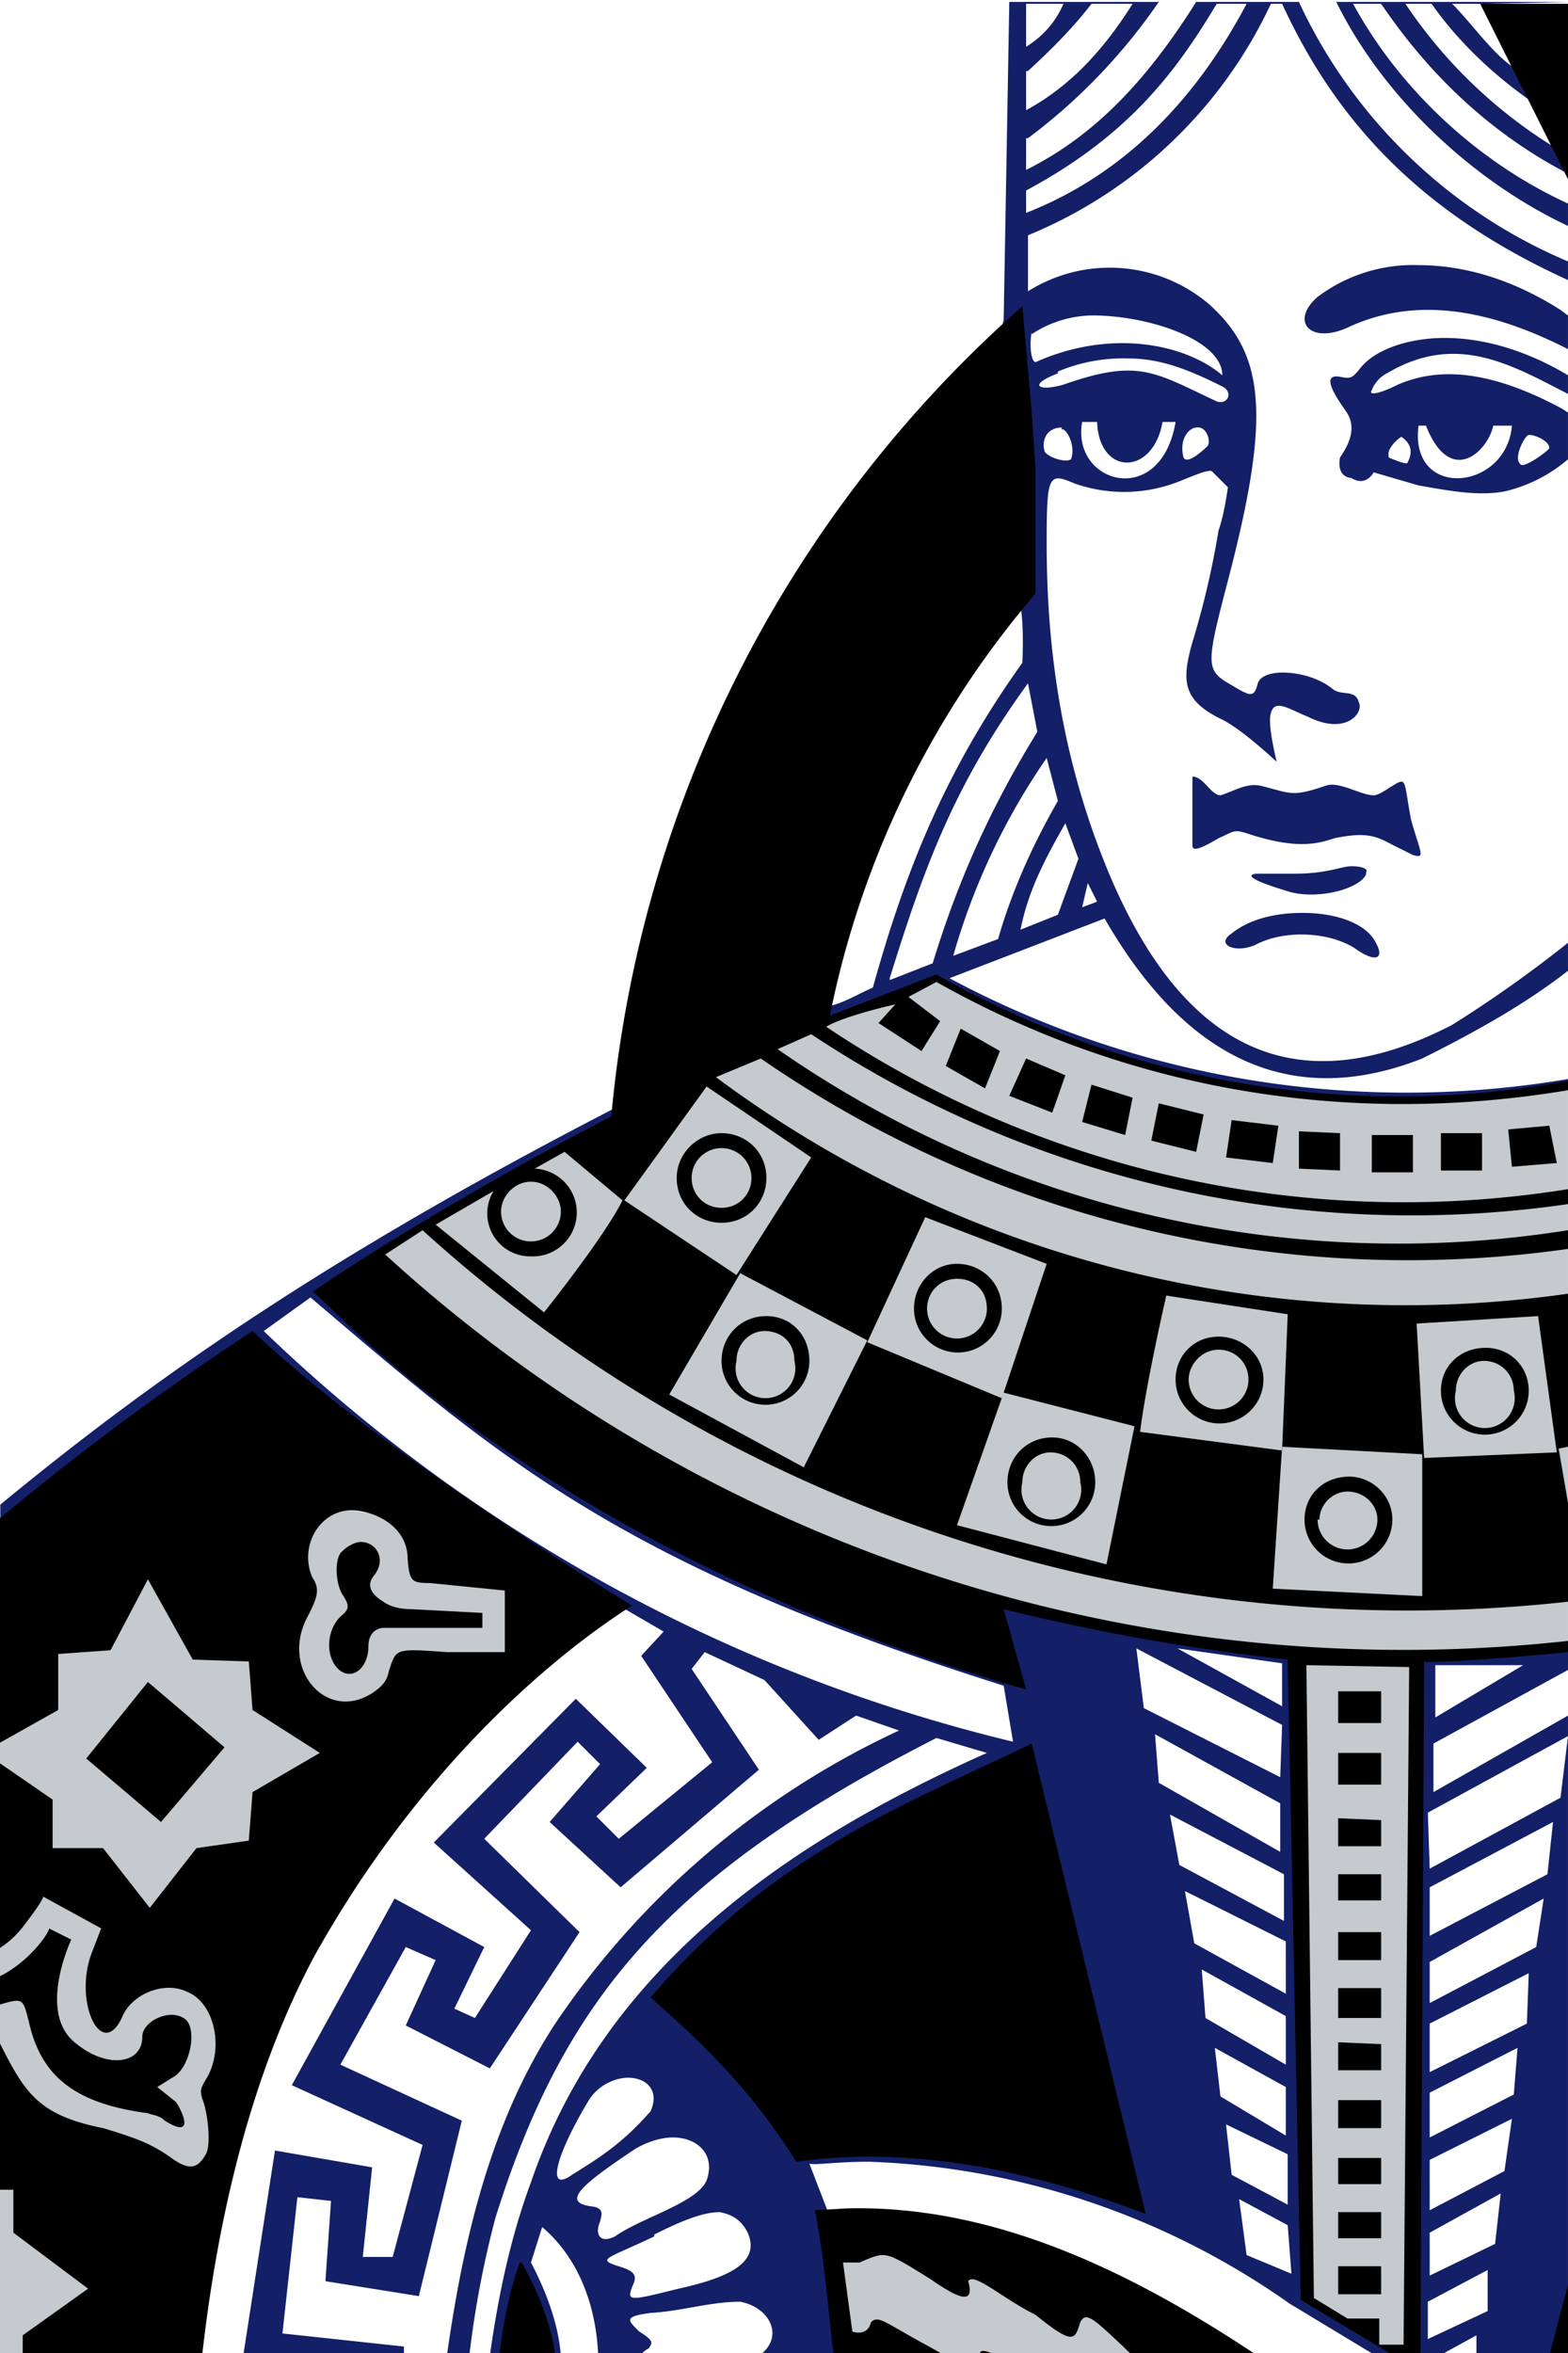 <?xml version="1.0" encoding="utf-8"?>
<svg viewBox="0 0 60 90" xmlns="http://www.w3.org/2000/svg">
  <g transform="matrix(.715 0 0 .714 -2442 506.8)">
    <path d="M3448.4-650.5l.4.7s-10.1 4.7-16.2 9.3c9.9 10.4 23.2 15.3 36.5 20.6l-.5-3.9 16 2.6s.2 24.8.7 34.6l5 3h-1.2l-.4-.2-4.3-2.6a41.5 41.5 0 00-22.5-7.6c-1.8 0-2.9.2-3.2.1l1 2.6c.4.8.8 5.3 1 7.7h-4.7c1.4-1 .6-2.6-1-2.9-1.6 0-3.1.5-4.8.6-1.5.2-1.2.4-.6 1 .8.5.7.6.5.9 0 0-.4.2-.4.4h-2.3c-.1-2.6-1-5.2-3-6.9l-.6 1.9c1 1.9 1.5 3.6 1.6 5h-3.8c.5-3.6 1.2-6.6 2.2-9.3 4-11.7 14.1-18.4 24.4-23l-2.7-.8c-14.3 7.3-19.9 13.9-23.6 25.7a53 53 0 00-1.4 7.4h-1.2c.9-6.4 2.4-12.6 5.8-17.8a45 45 0 0118.4-15.7l-2.3-.8-2 1.3-2.9-3.2-3.2-1.5-.7.9 3.6 5.4-7.4 6.3-3.8-3.5 2.7-3.1-1.2-1.2-5 5.2 5.1 5-4.8 7.3-4.5-2.3 1.6-3.5-1.6-.7-3.5 6.3 6.5 3-2.3 9.4-5-.8.3-4.3-1.8-.2-.8 7.3 6.5.7v.5h-8.6l1.7-11 5.2.9-.5 4.8h1.6l1.6-6-7-3.2 5.5-10 4.8 2.6-1.6 3.3 1.1.5 3-4.7-5.2-4.7 7.6-7.7 3.8 3.7-2.7 2.6 1.2 1.2 5-4.1-3.8-5.7 1.2-1.3-2.4-1.4c-6.6-3.8-13.2-8.4-19.6-14.4 0 0-6.5 4.9-13.5 10.5v-1.5c8-6.6 17.3-13.2 33-21.3zm43 29.4c1.7 0 4.9-.3 8-.6v1.3l-7.3 4v2.6l7.2-4.1v31.4l-.6 2.9h-4.3v-1.1l-2 1.1h-1.3c-.5-13.8.5-24.6.3-37.5zm3.6-88.5c.8 1.6 3.8 6.4 4.3 8.5v.6c-5.4-2.8-8.5-6.9-10-9.1h-1.5c2.5 4.6 6.7 8.5 11.5 10.7v1.2c-5.3-2.5-10-7.1-12.4-12h-2a27.8 27.8 0 0014.4 13.9v1c-7.9-3.6-12.4-8.5-15.3-14.8h-.6a24.7 24.7 0 01-13 12.4v3a8.2 8.2 0 019.7.7c3 2.7 3.3 6 1 14.8-1.2 4.6-1.2 4.8.2 5.6 1 .6 1.2.7 1.4-.1.3-.9 2.8-.7 4 .3.5.4 1.2 0 1.4.7.3.6-.7 1.8-2.7.8-1-.4-1.8-1-2-.2-.2.6.3 2.5.3 2.6 0 0-1.9-1.8-3-2.3-2-1-2.1-2-1.5-4.1a45.5 45.5 0 001.4-6c.3-.8.5-2.3.5-2.3l-.8-.8c-.1-.2-.6 0-1.6.4a8 8 0 01-5.8.2c-1.4-.6-1.5-.5-1.5 3.2 0 6 .9 11.8 3.3 17.6 4 9.6 10.1 12.5 18.4 8.2a67 67 0 006.2-4.4v1.5c-2.3 1.8-5 3.3-7.8 4.7-6.6 2.6-12.4.5-17-7.5l-8.3 3.2a51.8 51.8 0 0033.1 5.4v.5a52.5 52.5 0 01-33.7-5.8s-4.5 1.5-6.1 2.3l.2-.9c.7-.1 1.7-.7 2.4-1 1.8-6.5 4-11.8 8-17.4 0 0 .1-2-.1-3 .5-3.6.2-14-1-14.9l.1-.5.3-17h-54 84zm-11.3 40.6zm-13.4-38.3a5 5 0 002-2.3h-2zm0 1.3v2.1c2.2-1.2 4-3 5.7-5.7h-2.2c-1 1.3-2.2 2.5-3.4 3.6zm0 3.6v1.7c3.6-1.8 6.4-4.7 9.1-9h-2a31 31 0 01-7 7.3zm0 2.7v1.3c5.1-2 9-5.9 11.8-11.2h-1.6c-2.1 3.5-4.6 7-10.2 10zm28.3-2.2l-1.3-2.5c-2-1.4-3.9-3.2-5.3-5.2h-1.4a26 26 0 008 7.7zm-1.9-4l-2-3.7h-1.6c1.2 1.2 2.3 2.9 3.6 3.6zm2.2 12.7l.4.3v1.8c-4.3-2.2-8.2-2.8-11.7-1.2-2.1 1-3.2-.3-1.7-1.6a8.5 8.5 0 015.4-1.7c2.5 0 5.1.8 7.6 2.4zm-28.3 1.2c-.1.4-.1 1.5.2 1.6 4-1.8 8-1 10 .7 0-1.8-3.6-3.1-6.6-3.2a6 6 0 00-3.6 1zm19 2.2c-.4.2-.7.6-.8.9-.2.3.4.2 1.4-.3 2.3-1 5.1-.7 8.8 1.3l.3.2v2.5a8 8 0 01-3.3 1.7c-1.4.3-3 0-4.7-.3l-2.4-.7s-.4.8-1.2.3c0 0-.8 0-.6-1.1.7-1 .8-1.8.3-2.5-1-1.4-1.1-2-.2-1.8.5.1.6 0 1-.5.8-1 2.6-1.6 4.5-1.6 2.3 0 4.6.8 6.6 2v1c-3.1-1.6-6-3.3-9.7-1.1zm-17.6 0c-1.6.6-1.1 1 .3.6 4-1.4 4.8-.7 8.2.9.6.2.9-.5.3-.8-1.6-.8-3.2-1.5-5-1.5a9 9 0 00-3.8.7zm5.6 2.6c-.5 2.9-3.4 2.9-3.5 0h-.8c-.6 3.3 4.2 4.7 5 0zm18.7.2h-1c-.3 1.4-2.3 3.3-3.6 0h-.4c-.5 4 4.7 3.5 5 0zm-17.6 1.6c.1.7 1.3-.5 1.3-.5.2-.2 0-1.1-.6-1-.3 0-.9.5-.7 1.5zm-6.5-1.5c-.8 0-1.1.7-.9 1.3.2.3 1.1.6 1.4.4.2-.5 0-1.3-.4-1.6h-.1zm25 .4c-.2 0-.9 1.3-.4 1.6.3.1 1.5-.8 1.5-.9 0-.4-.8-.7-1-.7h-.2zm-7.5 1.2s.9.4 1 .3c.5-.9-.2-1.3-.3-1.4-.1 0-.8.6-.7 1zm-26.7 28l2.3-.9c1.4-4.6 3.2-8.5 5.6-12.4l-.5-2.6c-4 5.5-5.6 10-7.4 15.8zm3.4-1.3l2.4-.9c.8-2.8 2-5.3 3.2-7.4l-.6-2.3a36 36 0 00-5 10.6zm14.3-8.6c.7-.2 1.4-.7 2.2-.5 1.6.4 1.6.6 3.4 0 .7-.3 1.9.5 2.6.5.3 0 .8-.4 1-.5.8-.5.6-.3 1 1.8.5 1.8.8 2.1.1 1.9l-1.2-.6c-.9-.5-1.5-.6-3-.3-.9.3-2 .6-4.5-.2-.9-.3-.8-.2-1.7.2-1 .6-1.4.7-1.4.4v-3.7c.6 0 1 1 1.5 1zM3470-660l2-.8 1.1-3-.7-1.9c-1.2 2.1-2 3.7-2.4 5.7zm18.5-3c-.2.7-2.3 1.4-4 1-1.7-.5-2.6-.9-1.9-1h2.1c1.7 0 2.5-.4 3-.4.7 0 .9.2.8.3zm-15.2 1.8l.8-.3-.5-1zm15.6 1.7c.7 1.1.1 1.3-1 .5-1.4-.9-3.8-1-5.3-.2-1.1.5-2.2 0-1.3-.6 1-.8 2.4-1.1 3.8-1.1 1.7 0 3.2.5 3.8 1.4zm-59.4 21a87.2 87.2 0 0040.1 22l-.5-3c-20.6-6.5-27-12.2-37.1-20.8zm47.1 20.2l7.3 3.7.1-2.8-7.8-4.1zm7.4-.1v-2.3l-5.6-.8zm8.2-2.2v2.8l4.7-2.8zm-14.8 6.3l6.5 3.7v-2.6l-6.7-3.7zm14.4 1.6l.1 3 7-3.8.4-3.3zm-13.3 2.8l5.6 3v-2.5l-6.1-3.2zm13.4 1.2v2.6l6.3-3.3.3-2.8zm-12.6 3l4.9 2.7v-2.8l-5.4-2.7zm12.6 1v2.2l5.7-3 .4-2.6zm-12 3l4.3 2.5v-2.6l-4.5-2.5zm12 .3v2.6l5.2-2.6.1-2.7zm-11.2 3.9l3.5 2.1v-2.6l-3.8-2.1zm11.2-.2v2.4l4.5-2.3.2-2.5zm-45 .4c-1.8 3-2.3 5-.9 4 1.6-1 2.7-1.7 4.2-3.4.5-1.1-.2-1.8-1.2-1.8-.7 0-1.6.4-2.1 1.2zm45 3.2v2.7l4-2.1.4-2.8zm-10.6.8l3 1.6v-2.7l-3.3-1.6zm-31.9-1.4c-3 2-4 2.9-2.3 3.1.6.1.5.4.4.8-.3.7 0 1.2.8.8 1.4-1 4.4-1.8 4.9-3 .5-1.4-.5-2.3-1.8-2.3-.6 0-1.3.2-2 .6zm42.5 4.5v2.3l3.5-1.7.3-2.7zm-9.8 1.2l2.4 1-.2-2.6-2.6-1.4zm-31.7-1c-2.3 1.1-3 1.2-2.2 1.5.5.2 1.4.3 1.1 1-.4 1-.4 1 2.4.3 3.2-.7 4.3-1.6 3.7-3-.4-.8-1-1-1.5-1.1-1 0-2.3.6-3.5 1.2zm41.4 3.5v2l3.2-1.5v-2.2z" fill="#131f67"/>
    <path d="M3448.1-623.8c-13.5 8.6-20.3 22.7-23 40.2h-9.8v-43c14.3-6.7 32.8 1 32.8 2.8zm12.3 39.1l-.6-5.5c-.8-1.6 8.8 2.2 19 6.6h-16l-2.4-1zm31-36.3c.2 12.5-.3 25-.6 37.4h-.7l-4.7-2.9-.7-34.5a82.8 82.8 0 01-48.9-21.5c8.9-6.6 19.4-10.7 29.6-14.9 9 4.8 20.6 8.1 33.9 6v29.8c-4.8.7-8 .8-8 .6z" style="fill: rgb(196, 202, 206);"/>
    <path d="M3499.3-583.6h-1l1-3.8zm-7.7-37.2l-.2 37.2h-1.4l-5-3-.7-34.3a115 115 0 01-15.2-2.7l1.2 4.3c-26.7-7.7-37.8-21.4-38.2-21.3 7.4-5 16-9.4 16-9.4a65.8 65.8 0 0122-43.4l.5 5.7.2 3v6.7a49.8 49.8 0 00-11 22.6l5.7-2.2a50 50 0 0033.8 5.7v.5c-12 2-23.7-.1-33.8-5.8l-1.5.8 1.7 1.3-1 1.6-2.3-1.5.9-1s-2.7.6-3.7 1.2a55.5 55.5 0 0039.7 8.7v.8a58.1 58.1 0 01-40.5-9.1l-1.8.8a58.1 58.1 0 0042.3 9.7v1a60.9 60.9 0 01-43.2-10.2l-2.4 1a61.8 61.8 0 0045.6 11.6v8.2l-.5.1.5 2.9v5.3a78.4 78.4 0 01-61.3-19.9l-2 1.3a80.7 80.7 0 0063.3 20.7v.6c-4 .4-7.6.6-7.7.5zm-22.7-32.7l-.8 2-2.1-1.2.8-2zm3.5 1.3l-.7 2-2.3-.9.9-2zm3.6 1.2l-.4 2-2.3-.7.5-2zm-27.2 5.5l6 4 4-6.3-5.6-3.8zm31-4.6l-.4 2-2.4-.6.4-2zm4 .6l-.3 2-2.5-.3.3-2zm14.9 2l-2.4.2-.2-2 2.2-.2zm-11.6-1.6v2l-2.2-.1v-2zm7.6 0v2h-2.2v-2h2.2zm-38.3 2.4c0 1.3-1 2.4-2.4 2.4-1.3 0-2.4-1-2.4-2.4 0-1.3 1.1-2.4 2.4-2.4 1.3 0 2.4 1 2.4 2.4zm34.6-.3h-2.2v-2h2.2zm-38.6.3c0 .9.7 1.6 1.6 1.6.9 0 1.6-.7 1.6-1.6a1.6 1.6 0 10-3.2 0zm-8.4-.5a2.3 2.3 0 01-.2 4.7 2.3 2.3 0 01-2-3.5l-3.1 1.8 5.8 4.7s3.2-4 4.2-6l-3.1-2.6zm-1.8 2.3a1.6 1.6 0 103.2 0c0-.8-.7-1.6-1.6-1.6-.9 0-1.6.8-1.6 1.6zm19.6 7l7.2 3 2.4-7.2-6.5-2.5zm7.2-1.8a2.3 2.3 0 11-4.7 0c0-1.3 1-2.4 2.3-2.4 1.3 0 2.4 1 2.4 2.4zm-17.8 4.6l7.2 3.9 3.4-6.8-6.8-3.6zm13.8-4.6a1.6 1.6 0 103.2 0c0-1-.7-1.6-1.6-1.6-.9 0-1.6.7-1.6 1.6zm11.4 6.6l7.6 1 .3-7.3-6.5-1s-1.1 4.8-1.4 7.3zm-17.7-3.8a2.3 2.3 0 11-4.7 0c0-1.3 1-2.4 2.4-2.4 1.3 0 2.3 1 2.3 2.4zm32.5-2l.4 7.2 7.1-.3-1-7.3zm-62.3.4c7.2 6.8 20.3 14.7 20.3 14.7 0 .1-9.6 5.5-17 18.8-3.2 6-5.1 13.4-6 21.4h-9.6v-1.1l3.5-2.5-4-3v-2.3h-.8v-8c1.4 2.8 2.1 4 5.6 4.7 2 .6 2.7.9 3.8 1.7.9.6 1.3.4 1.7-.3.3-.5.1-2.3-.2-3-.1-.4-.1-.5.2-1 1-1.6.5-4.1-1-4.7-1.2-.6-3 .1-3.5 1.4-1.1 2.3-2.6-.9-1.6-3.5l.5-1.3-3.1-1.7s0 .2-1 1.5a5 5 0 01-1.4 1.3v-10l2.9 2v2.6h2.7l2.5 3.2 2.5-3.2 2.8-.4.2-2.6 3.6-2.1-3.6-2.3-.2-2.6-3-.1-2.4-4.3-2 3.8-2.8.2v3l-3.2 1.8v-12a149 149 0 0113.6-10.1zm25.9 1.6a1.6 1.6 0 103.1 0c0-1-.7-1.6-1.6-1.6-.8 0-1.5.7-1.5 1.6zm28.2 1a2.3 2.3 0 11-4.7 0c0-1.3 1-2.3 2.3-2.3 1.3 0 2.4 1 2.4 2.3zm14.2.6a2.3 2.3 0 11-4.7 0c0-1.3 1-2.3 2.4-2.3 1.3 0 2.3 1 2.3 2.3zm-18.2-.6a1.6 1.6 0 103.2 0c0-.9-.7-1.6-1.6-1.6-.9 0-1.6.8-1.6 1.6zm14.3.6a1.6 1.6 0 103.1 0c0-.9-.7-1.6-1.6-1.6-.8 0-1.5.7-1.5 1.6zm-26.7 7.2l8 2.1 1.5-7.4-7-1.8zm7.4-2.3a2.3 2.3 0 11-4.7 0c0-1.3 1-2.4 2.4-2.4 1.3 0 2.3 1.1 2.3 2.4zm9.5 5.7l8 .4v-7.6l-7.5-.4zm-13.4-5.7a1.6 1.6 0 103.1 0c0-.9-.7-1.6-1.6-1.6-.8 0-1.5.7-1.5 1.6zm19.8 2a2.3 2.3 0 11-4.7 0c0-1.3 1-2.3 2.4-2.3 1.2 0 2.3 1 2.3 2.3zm-4 0a1.6 1.6 0 103.2 0c0-.8-.7-1.5-1.6-1.5-.8 0-1.5.7-1.5 1.5zm-51.8-.5c-1.7.1-2.7 2-2 3.6.4.6.3 1-.2 2-1.6 2.8.9 5.8 3.4 4.2.6-.4.8-.7.9-1.2.4-1.2.3-1.2 3.1-1h3.1v-3.3l-4-.4c-1 0-1.1-.1-1.2-1.3 0-1.7-1.7-2.6-3.1-2.6zm.6 1.7c.8 0 1.4.9.7 1.8-.5.6 0 1.1.5 1.4.4.3 1 .4 1.5.4l3.8.2v.8h-5.3s-.8 0-.8 1c0 1.1-.8 1.8-1.5 1.3-.8-.6-.8-2.1 0-2.9.5-.4.5-.6.1-1.2-.4-.7-.4-2 0-2.3.3-.3.7-.5 1-.5zm51 40.5l1.8 1.1h1.7v1.4h1.3l.3-36.3-5.5-.1zm-58.3-29.5l-3.4 4-4-3.4 3.3-4.1zm61.9-3v1.7h-2.3v-1.7zm-12.6 28c-6.8-2.6-13-3.6-18.7-2.8-2.5-4-5.2-6.5-7.8-8.8 6.7-7.8 13.6-10.3 20.4-13.6zm12.6-24.7v1.7h-2.3v-1.7zm-71.3 9.4l1.2.6s-1.9 4 .3 5.6c1.6 1.3 3.5 1.1 3.5-.4 0-.8 1.4-1.5 2.2-1 .8.4.4 2.7-.6 3.2l-.8.5 1 .8c.4.6 1 2-.6 1-.3-.3-.7-.3-.9-.4-3.8-.5-5.6-1.9-6.3-4.6-.4-1.6-.3-1.6-1.7-1.2v-1.5c1.7-.8 2.8-2.5 2.7-2.6zm71.3-5.8v1.4h-2.3v-1.5zm0 2.9v1.4h-2.3v-1.4zm0 3.1v1.5h-2.3v-1.5zm0 3v1.6h-2.3v-1.6zm0 3v1.4h-2.3v-1.5zm0 3v1.5h-2.3v-1.5zm0 3.1v1.4h-2.3v-1.4zm-30.3 2.8l1.7-.1c8-.2 15.4 3.5 22 7.9h-6.7l-.4-.4c-1.7-1.6-2.1-2-2.4-1.4-.3.9-.3 1.3-2.4-.4-1.8-.9-3.3-2.3-3.6-1.8.4 1.4-.7.8-2-.1-1.6-1-2.1-1.3-2.6-1.3-.4 0-1.2.4-1.2.4h-.9l.5 3.7s.8.3 1-.5c.4-.4.7 0 3.1 1.3l.9.5h-6c-.3-2.6-.5-5.2-1-7.8zm30.3.1v1.4h-2.3v-1.4zm-46 2.7s1.5 2.5 1.8 5h-3c.4-3.2 1-4.7 1.1-5zm46 .2v1.5h-2.3v-1.5zm10-121.2v9.4l-4.7-9.4zm-31.5 126c0-.4.3-.3 1 0z"/>
  </g>
</svg>